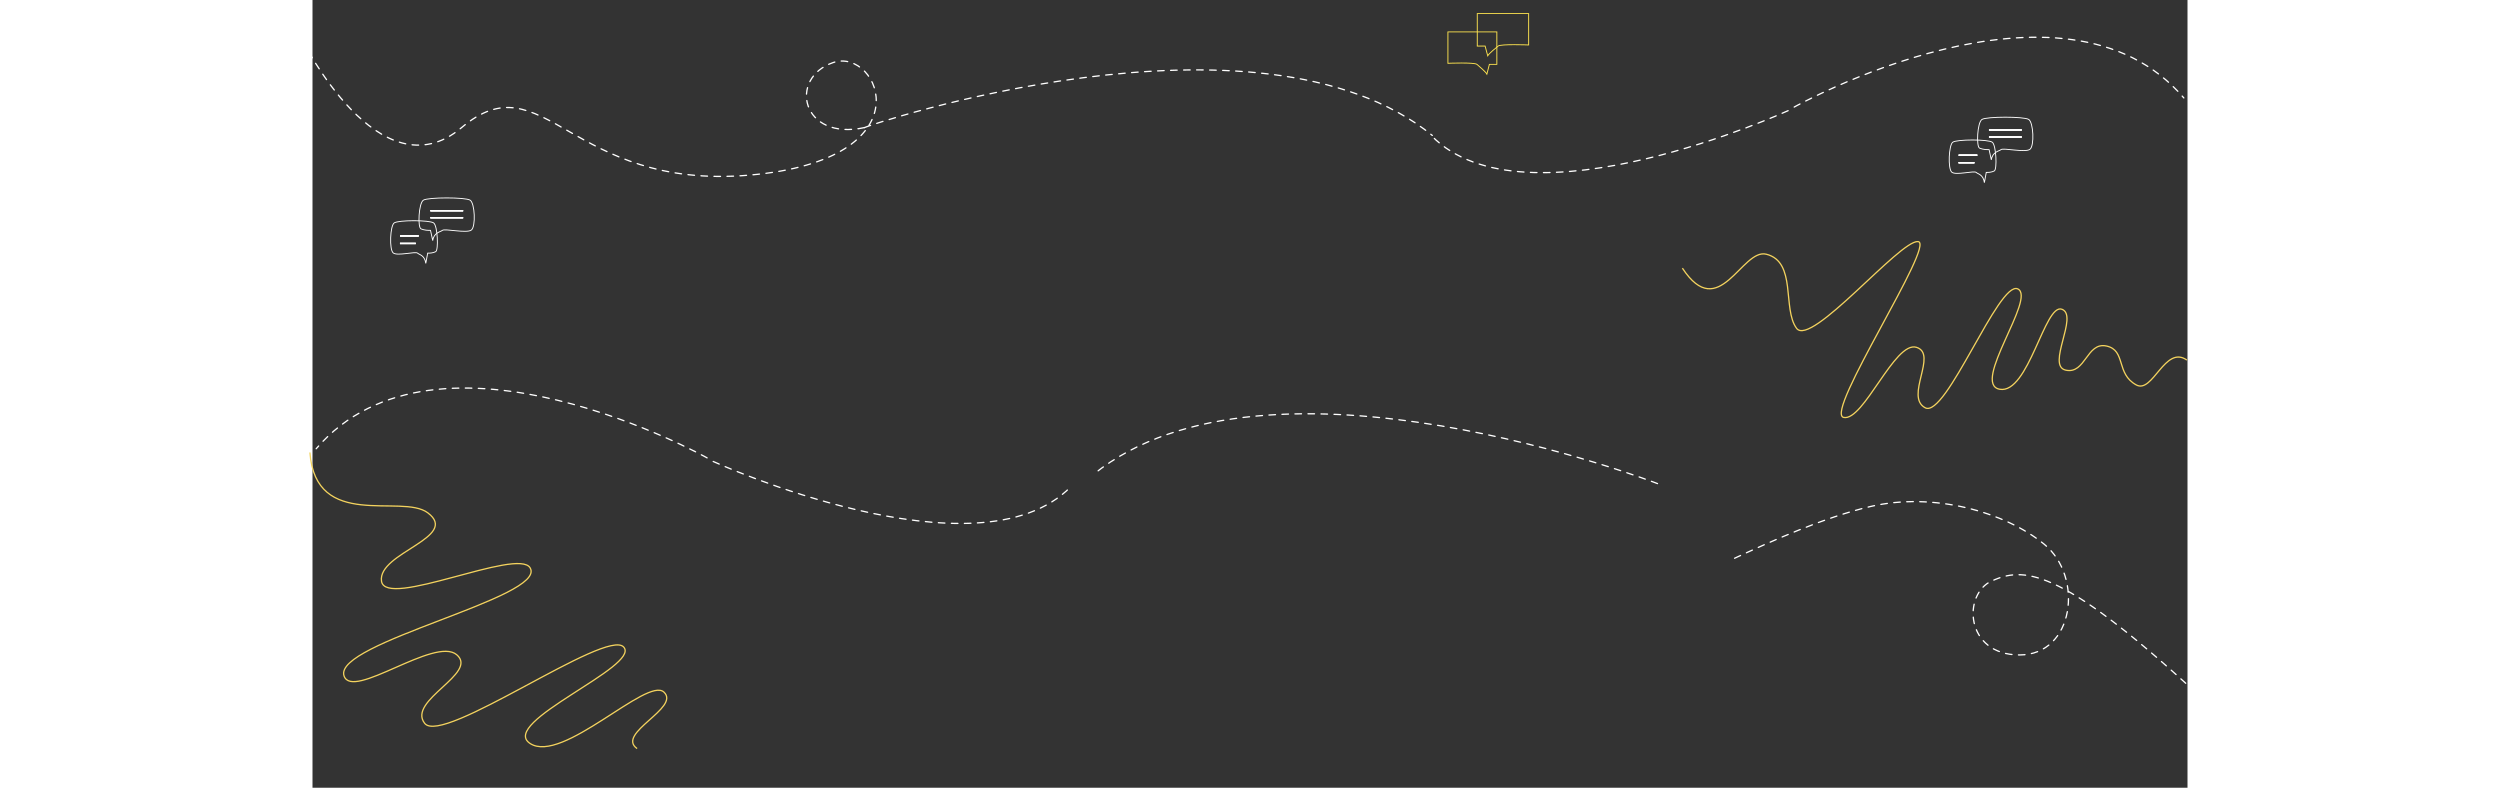 <svg width="1920" height="605" viewBox="0 0 1440 605" fill="none" xmlns="http://www.w3.org/2000/svg">
<rect x="0" y="0" width="1440" height="605" fill="#333333" stroke="none"/>
<path d="M1052.08 205.941C1080.27 248.838 1097.68 190.537 1116.51 195.233C1140.05 201.104 1128.72 237.061 1139.73 252.104C1150.75 267.147 1219.2 184.127 1233.06 185.534C1246.92 186.941 1160.67 317.296 1175.91 320.583C1191.14 323.87 1215.22 261.571 1231.83 266.738C1248.45 271.906 1222.62 304.589 1238.52 313.166C1254.42 321.742 1295.1 215.175 1309.63 221.871C1324.15 228.567 1273.59 294.949 1295.76 298.94C1317.92 302.93 1330.37 232.679 1343.52 237.495C1356.66 242.311 1331.28 280.994 1346.52 284.281C1361.75 287.568 1362.52 262.449 1377.75 265.736C1392.99 269.023 1384.8 287.067 1400.7 295.644C1413.42 302.505 1422.68 264.648 1439.53 276.541" stroke="#F4D35E"/>
<path d="M121.069 153.73C117.477 151.423 88.739 151.423 85.147 153.73C81.554 156.036 80.656 174.668 83.35 175.794C86.044 176.919 88.8 176.919 90.626 176.919L92.331 184.774C93.229 178.488 98.298 178.156 99.759 176.919C101.586 175.373 118.375 179.386 121.967 176.692C125.56 173.997 124.662 156.036 121.069 153.73Z" stroke="white" stroke-width="0.7"/>
<line x1="90.535" y1="161.822" x2="115.681" y2="161.822" stroke="white"/>
<line x1="90.535" y1="161.822" x2="115.681" y2="161.822" stroke="white"/>
<line x1="90.535" y1="161.822" x2="115.681" y2="161.822" stroke="white"/>
<line x1="90.535" y1="161.822" x2="115.681" y2="161.822" stroke="white"/>
<line x1="90.535" y1="167.212" x2="115.681" y2="167.212" stroke="white"/>
<line x1="90.535" y1="167.212" x2="115.681" y2="167.212" stroke="white"/>
<line x1="90.535" y1="167.212" x2="115.681" y2="167.212" stroke="white"/>
<line x1="90.535" y1="167.212" x2="115.681" y2="167.212" stroke="white"/>
<path d="M62.694 171.238C65.732 168.931 90.04 168.931 93.079 171.238C96.117 173.544 96.877 192.176 94.598 193.301C92.319 194.427 89.989 194.427 88.443 194.427L87.002 202.282C86.242 195.996 81.954 195.664 80.719 194.427C79.174 192.881 64.973 196.894 61.934 194.199C58.896 191.505 59.655 173.544 62.694 171.238Z" stroke="white" stroke-width="0.7"/>
<path d="M81.554 181.183H67.252" stroke="white"/>
<path d="M81.554 181.183H67.252" stroke="white"/>
<path d="M81.554 181.183H67.252" stroke="white"/>
<path d="M81.554 181.183H67.252" stroke="white"/>
<line y1="-0.5" x2="12.154" y2="-0.5" transform="matrix(-1 0 0 1 79.338 187.47)" stroke="white"/>
<line y1="-0.5" x2="12.154" y2="-0.5" transform="matrix(-1 0 0 1 79.338 187.47)" stroke="white"/>
<line y1="-0.5" x2="12.154" y2="-0.5" transform="matrix(-1 0 0 1 79.338 187.47)" stroke="white"/>
<line y1="-0.5" x2="12.154" y2="-0.5" transform="matrix(-1 0 0 1 79.338 187.47)" stroke="white"/>
<path d="M307.754 354.421C307.754 354.421 510.775 447.19 582.485 373.692" stroke="white" stroke-linecap="round" stroke-dasharray="5 5"/>
<path d="M303.041 351.639C303.041 351.639 96.212 235.825 2.829 344.621" stroke="white" stroke-linecap="round" stroke-dasharray="5 5"/>
<path d="M1446 531.5C1340 433.5 1313 435.999 1290 446C1267 456 1269 503 1311 503C1353 503 1360.5 443 1330 418C1299.5 393 1244.8 377.751 1196.5 389.001C1160.5 397.384 1120 415.833 1090.5 429.5" stroke="white" stroke-linecap="round" stroke-dasharray="5 5"/>
<path d="M1032.96 371.396C1032.96 371.396 734.492 255.582 599.734 364.379" stroke="white" stroke-linecap="round" stroke-dasharray="5 5"/>
<path d="M1133.26 84.999C1133.26 84.999 930.912 177.768 859.439 104.27" stroke="white" stroke-linecap="round" stroke-dasharray="5 5"/>
<path d="M1137.96 82.217C1137.96 82.217 1344.11 -33.597 1437.18 75.2" stroke="white" stroke-linecap="round" stroke-dasharray="5 5"/>
<path d="M423.865 98C375.5 108.5 365 59.924 399.999 48C434.999 36.076 473.399 122.499 335.499 134.5C197.598 146.5 177.29 45 114.498 98C51.706 151 -8.002 30.5 -8.002 30.5" stroke="white" stroke-linecap="round" stroke-dasharray="5 5"/>
<path d="M423.866 98C425.86 96.5 725.687 -4.796 860 104" stroke="white" stroke-linecap="round" stroke-dasharray="5 5"/>
<path d="M-2 347.5C2.502 407.902 68.513 378.807 88.521 393.827C113.53 412.601 50.009 424.507 52.982 446.289C55.955 468.071 157.786 420.229 167.15 436.135C180.433 458.7 15.751 493.674 24.212 519.058C30.605 538.236 93.853 488.519 110.774 502.85C127.695 517.182 72.511 537.953 86.13 555.508C99.75 573.063 225.763 482.109 239.011 496.941C252.259 511.774 142.511 554.968 167.15 571.02C191.788 587.071 257.046 519.441 269.923 531.551C282.799 543.661 232.741 563.296 249.291 574.905" stroke="#F4D35E"/>
<path d="M934 10.417L894.545 10.417L894.545 35.363H900.564L902.57 42.846C903.685 40.906 908.99 36.693 910.595 35.363C912.601 33.7 934 34.531 934 34.531V10.417Z" stroke="#FFE54F" stroke-width="0.7"/>
<path d="M872 24.495L909.576 24.494L909.576 49.44H903.844L901.933 56.923C900.871 54.983 895.819 50.77 894.291 49.44C892.38 47.777 872 48.608 872 48.608V24.495Z" stroke="#FFE54F" stroke-width="0.7"/>
<path d="M1318.07 91.73C1314.48 89.424 1285.74 89.423 1282.15 91.73C1278.55 94.036 1277.66 112.668 1280.35 113.794C1283.04 114.919 1285.8 114.919 1287.63 114.919L1289.33 122.774C1290.23 116.488 1295.3 116.156 1296.76 114.919C1298.59 113.373 1315.38 117.386 1318.97 114.692C1322.56 111.997 1321.66 94.036 1318.07 91.73Z" stroke="white" stroke-width="0.7"/>
<line x1="1287.53" y1="99.822" x2="1312.68" y2="99.822" stroke="white"/>
<line x1="1287.53" y1="99.822" x2="1312.68" y2="99.822" stroke="white"/>
<line x1="1287.53" y1="99.822" x2="1312.68" y2="99.822" stroke="white"/>
<line x1="1287.53" y1="99.822" x2="1312.68" y2="99.822" stroke="white"/>
<line x1="1287.53" y1="105.212" x2="1312.68" y2="105.212" stroke="white"/>
<line x1="1287.53" y1="105.212" x2="1312.68" y2="105.212" stroke="white"/>
<line x1="1287.53" y1="105.212" x2="1312.68" y2="105.212" stroke="white"/>
<line x1="1287.53" y1="105.212" x2="1312.68" y2="105.212" stroke="white"/>
<path d="M1259.69 109.238C1262.73 106.931 1287.04 106.931 1290.08 109.238C1293.12 111.544 1293.88 130.176 1291.6 131.301C1289.32 132.427 1286.99 132.427 1285.44 132.427L1284 140.282C1283.24 133.996 1278.95 133.664 1277.72 132.427C1276.17 130.881 1261.97 134.894 1258.93 132.199C1255.9 129.505 1256.66 111.544 1259.69 109.238Z" stroke="white" stroke-width="0.7"/>
<path d="M1278.55 119.183H1264.25" stroke="white"/>
<path d="M1278.55 119.183H1264.25" stroke="white"/>
<path d="M1278.55 119.183H1264.25" stroke="white"/>
<path d="M1278.55 119.183H1264.25" stroke="white"/>
<line y1="-0.5" x2="12.154" y2="-0.5" transform="matrix(-1 0 0 1 1276.34 125.47)" stroke="white"/>
<line y1="-0.5" x2="12.154" y2="-0.5" transform="matrix(-1 0 0 1 1276.34 125.47)" stroke="white"/>
<line y1="-0.5" x2="12.154" y2="-0.5" transform="matrix(-1 0 0 1 1276.34 125.47)" stroke="white"/>
<line y1="-0.5" x2="12.154" y2="-0.5" transform="matrix(-1 0 0 1 1276.34 125.47)" stroke="white"/>
</svg>
